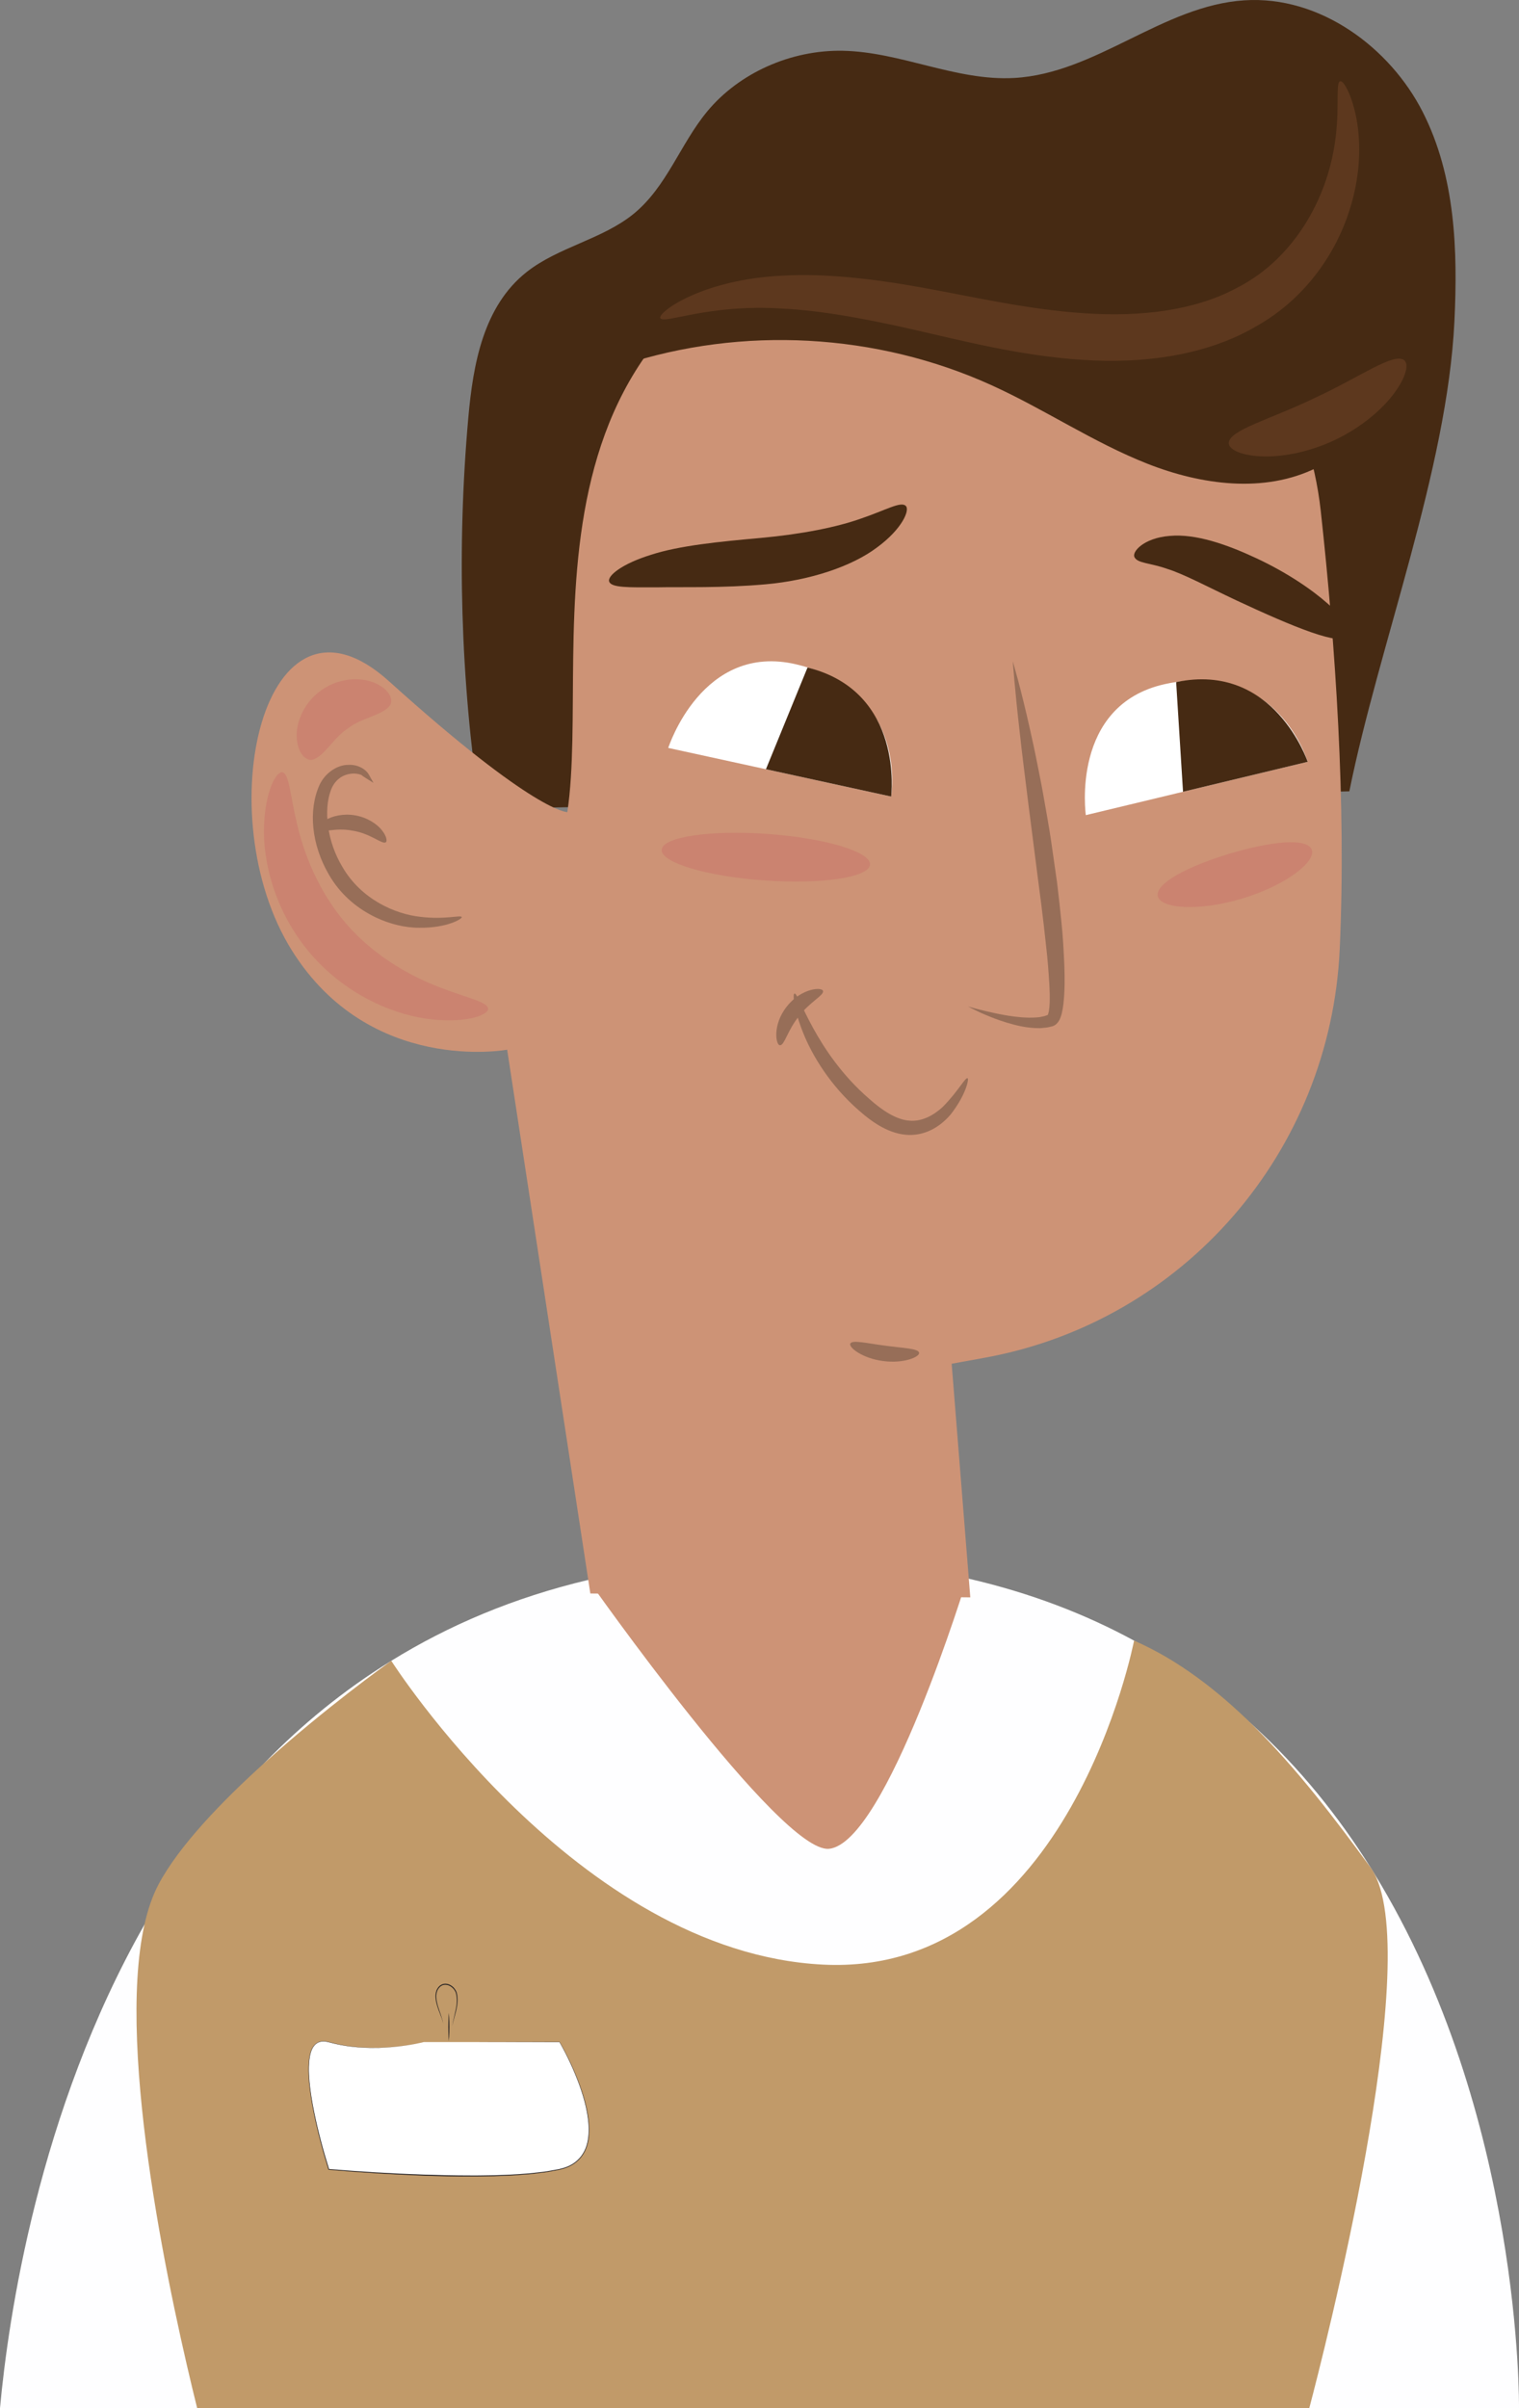 <?xml version="1.0" encoding="utf-8"?>
<!-- Generator: Adobe Illustrator 16.0.0, SVG Export Plug-In . SVG Version: 6.00 Build 0)  -->
<!DOCTYPE svg PUBLIC "-//W3C//DTD SVG 1.1//EN" "http://www.w3.org/Graphics/SVG/1.1/DTD/svg11.dtd">
<svg version="1.1" id="Capa_1" xmlns="http://www.w3.org/2000/svg" xmlns:xlink="http://www.w3.org/1999/xlink" x="0px" y="0px"
	 width="364.252px" height="577.423px" viewBox="0 0 364.252 577.423" enable-background="new 0 0 364.252 577.423"
	 xml:space="preserve">
<rect x="0" y="0" width="364.252" height="577.423" fill="#808080" stroke="none"/>
<g>
	<g>
		<g>
			<path fill="#462A13" d="M323.565,189.759c7.057-34.928,23.505-77.188,25.199-112.703c0.816-17.061,0.242-34.788-7.6-50.206
				c-7.835-15.417-24.604-27.956-42.771-26.773c-19.668,1.278-35.538,17.538-55.218,18.622c-13.926,0.77-27.161-6.266-41.11-6.523
				c-12.433-0.23-24.842,5.324-32.471,14.538c-6.499,7.845-9.688,18.087-17.693,24.595c-7.479,6.08-18.033,7.934-25.606,13.911
				c-10.408,8.222-12.851,22.159-13.99,34.876c-2.793,31.259-1.869,62.81,2.756,93.887L323.565,189.759z"/>
			<path fill="#FEFEFF" d="M313.972,577.423H47.273H0c1.979-21.484,9.158-71.054,34.64-115.918
				c7.803-13.732,17.33-27.021,28.947-38.928c8.779-9.02,18.778-17.256,30.149-24.27c0.03-0.021,0.051-0.033,0.061-0.041
				c0.022-0.012,0.03-0.023,0.03-0.023c13.67-8.459,29.318-15.154,47.232-19.398c13.547-3.23,28.405-5.045,44.669-5.146
				c16.941-0.104,32.261,1.588,46.145,4.756c0.011,0,0.022,0,0.042,0.012c0.133,0.029,0.266,0.061,0.401,0.09
				c14.806,3.416,27.962,8.502,39.632,14.849c10.697,5.817,20.15,12.687,28.508,20.304c11.26,10.258,20.54,21.875,28.17,34.057
				c0.02,0.031,0.049,0.073,0.072,0.104c0.277,0.439,0.553,0.883,0.818,1.322c35.626,57.988,34.733,128.232,34.733,128.232H313.972z
				"/>
			<path fill="#CD9376" d="M316.709,122.488c3.529,32.135,6.145,70.123,4.554,105.074c-2.203,48.581-37.338,89.324-85.187,98.02
				l-7.868,1.432l4.465,56.016l-91.111-0.927l-19.947-130.396c0,0-32.862,6.118-51.604-23.77
				c-20.351-32.46-6.775-91.696,23.26-64.591c35.178,31.749,42.778,31.385,42.778,31.385
				c6.087-41.066-17.127-124.113,79.586-145.214C264.212,38.914,311.274,73.064,316.709,122.488z"/>
			<g>
				<path fill="#976E58" d="M110.729,219.916c-0.169-0.599-3.973,0.675-9.977-0.079c-5.897-0.637-14.149-4.116-18.696-12.049
					c-3.667-6.117-4.452-13.563-2.735-18.251c1.785-4.923,7.069-4.521,8.201-3.119l0.682-0.902
					c-1.245-0.349-1.886-0.417-1.967-0.231c-0.082,0.186,0.396,0.611,1.492,1.297l1.838,1.145l-1.157-2.054
					c-0.61-1.092-2.461-2.422-4.956-2.263c-2.442-0.022-5.511,1.847-6.873,4.898c-2.671,6.003-1.907,14.202,2.271,21.384
					c5.261,9.2,15.233,12.847,21.706,12.77C107.271,222.562,110.929,220.257,110.729,219.916z"/>
			</g>
			<g>
				<path fill="#976E58" d="M76.171,199.073c0.641,0.823,4.103-0.747,8.403,0.117c4.329,0.68,7.039,3.348,7.926,2.79
					c0.402-0.261,0.228-1.478-0.963-2.953c-1.17-1.463-3.456-2.994-6.311-3.505c-2.85-0.504-5.526,0.14-7.126,1.11
					C76.469,197.598,75.887,198.682,76.171,199.073z"/>
			</g>
			<path fill="#F0A67B" d="M260.244,274.8"/>
			<g>
				<path fill="#976E58" d="M203.907,322.165c-0.492,0.867,2.816,3.541,7.831,4.195c5.015,0.684,8.905-1.029,8.657-2
					c-0.216-1.031-3.873-1.092-8.164-1.69C207.933,322.124,204.389,321.226,203.907,322.165z"/>
			</g>
			<path fill="#FFFFFF" d="M213.698,191.006c0,0,4.306-25.239-22.67-31.679c-22.658-5.406-30.782,20.016-30.782,20.016
				L213.698,191.006z"/>
			<path fill="#462A13" d="M193.64,160.066l-9.971,24.387l30.029,6.553C213.698,191.006,216.942,165.849,193.64,160.066z"/>
			<path fill="#FFFFFF" d="M313.577,182.675c0,0-7.123-24.596-34.207-18.64c-22.754,5.002-18.994,31.425-18.994,31.425
				L313.577,182.675z"/>
			<path fill="#462A13" d="M282.038,163.56l1.649,26.298l29.89-7.183C313.577,182.675,305.535,158.618,282.038,163.56z"/>
			<g>
				<path fill="#462A13" d="M272.073,133.65c0.738,1.438,3.745,1.321,7.736,2.733c4.037,1.236,9.678,4.294,16.676,7.581
					c13.658,6.379,25.23,11.166,26.979,8.582c1.729-2.517-7.68-11.898-22.227-18.703c-7.027-3.285-14.514-5.916-20.768-5.336
					C274.155,129.007,271.295,132.433,272.073,133.65z"/>
			</g>
			<path fill="#CD9376" d="M231.919,378.458c0,0-19.381,63.61-33.158,64.865c-11.664,1.064-57.702-64.479-57.702-64.479
				L231.919,378.458z"/>
			<g>
				<path fill="none" stroke="#E2CDAE" stroke-miterlimit="10" d="M238.856,237.659"/>
			</g>
			<path fill="#462A13" d="M329.176,77.288c6.823,12.167-0.975,28.693-13.472,34.883c-12.504,6.19-27.639,4.128-40.613-0.993
				c-12.975-5.129-24.652-13.058-37.355-18.823c-27.528-12.498-59.771-14.255-88.491-4.817
				c6.912-22.444,26.038-39.825,47.886-48.442c21.846-8.618,46.143-9.294,69.42-6.157c15.643,2.112,31.39,6.028,44.633,14.61
				c13.248,8.589,23.752,22.447,25.297,38.158L329.176,77.288z"/>
			<g>
				<path fill="#462A13" d="M146.083,139.469c0.536,1.498,4.757,1.376,11.273,1.369c6.529-0.129,15.573,0.215,26.231-0.725
					c10.712-0.958,20.688-4.298,26.711-8.834c6.121-4.491,7.966-9.064,6.878-9.991c-1.192-1.116-4.782,1.042-10.624,3.027
					c-5.828,2.09-14.209,3.765-24.052,4.67c-9.901,0.887-19.582,1.828-26.4,4.053C149.231,135.156,145.566,138.07,146.083,139.469z"
					/>
			</g>
			<g>
				<path fill="#976E58" d="M190.503,238.246c-0.449,0.106-0.154,3.792,2.049,9.31c2.164,5.478,6.514,12.725,13.422,18.732
					c3.347,2.956,7.391,5.734,11.988,5.863c4.654,0.091,8.006-2.589,9.977-4.874c3.812-4.908,4.408-8.555,4.109-8.717
					c-0.556-0.349-2.215,3.081-6.02,6.901c-1.918,1.774-4.769,3.533-7.909,3.264c-3.178-0.216-6.532-2.421-9.69-5.242
					C195.347,252.165,191.537,237.794,190.503,238.246z"/>
			</g>
			<g>
				<path fill="#976E58" d="M187.082,250.633c1.054-0.022,1.8-3.661,4.521-6.975c2.602-3.415,5.965-4.97,5.752-6
					c-0.043-1.035-5.129-0.834-8.675,3.684C185.097,245.838,186.069,250.83,187.082,250.633z"/>
			</g>
			<g opacity="0.44">
				<path fill="#C97068" d="M158.666,203.761c-0.218,3.082,10.787,6.375,24.583,7.361c13.799,0.981,25.162-0.72,25.38-3.799
					c0.219-3.077-10.783-6.371-24.584-7.356C170.249,198.986,158.883,200.683,158.666,203.761z"/>
			</g>
			<g opacity="0.44">
				<path fill="#C97068" d="M277.622,214.863c0.573,3.014,9.811,3.772,20.324,0.58c10.525-3.175,17.787-8.934,16.595-11.754
					c-1.202-2.868-9.919-1.932-19.833,1.051C284.808,207.752,277.033,211.812,277.622,214.863z"/>
			</g>
			<g opacity="0.44">
				<path fill="#C97068" d="M67.708,185.181c-1.385-0.31-4.116,4.374-4.395,12.907c-0.343,8.373,2.534,20.684,11.358,30.845
					c8.851,10.15,20.65,14.699,28.987,15.518c8.485,0.902,13.507-1.153,13.392-2.566c-0.062-1.641-4.85-2.512-11.578-5.128
					c-6.705-2.536-15.48-7.263-22.365-15.157c-6.866-7.914-10.334-17.25-11.923-24.248
					C69.523,190.328,69.322,185.469,67.708,185.181z"/>
			</g>
			<g opacity="0.44">
				<path fill="#C97068" d="M74.835,182.194c2.924-0.679,5.121-5.378,8.682-7.578c3.277-2.599,8.445-3.074,10.079-5.594
					c0.712-1.3-0.195-3.593-3.354-5.098c-3.032-1.481-8.422-1.743-13.148,1.542c-4.693,3.332-6.281,8.487-5.91,11.842
					C71.522,180.796,73.368,182.429,74.835,182.194z"/>
			</g>
			<path fill="#976E58" d="M242.861,158.572c0,0,0.487,6.755,1.638,16.796c0.282,2.509,0.579,5.23,0.947,8.1
				c0.356,2.871,0.731,5.895,1.118,9.021c0.802,6.248,1.656,12.91,2.505,19.573c0.451,3.325,0.872,6.648,1.242,9.924
				c0.343,3.274,0.764,6.484,1.01,9.593c0.229,3.092,0.483,6.114,0.389,8.839c-0.021,0.682-0.084,1.331-0.173,1.921
				c-0.055,0.277-0.11,0.562-0.178,0.758c-0.064,0.225-0.156,0.319-0.06,0.27c0.412-0.17-0.144,0.053-0.424,0.141
				c-0.324,0.121-0.631,0.223-0.866,0.242c-0.258,0.053-0.512,0.106-0.766,0.156c-0.294,0.021-0.585,0.049-0.874,0.072
				c-2.336,0.147-4.622-0.117-6.608-0.425c-1.989-0.333-3.733-0.701-5.163-1.042c-2.861-0.679-4.486-1.175-4.486-1.175
				s0.379,0.197,1.084,0.56c0.712,0.346,1.75,0.887,3.127,1.452c1.369,0.576,3.051,1.255,5.056,1.857
				c2.005,0.599,4.31,1.22,7.031,1.319c0.341,0.007,0.687,0.015,1.038,0.022c0.385-0.038,0.773-0.076,1.172-0.114
				c0.424-0.03,0.752-0.105,1.066-0.181l0.491-0.117l0.124-0.028l0.062-0.014l0.029-0.008c-0.019,0.012,0.258-0.091,0.177-0.064
				c0.198-0.091,0.394-0.204,0.574-0.329c0.61-0.501,0.87-1.017,1.054-1.441c0.193-0.443,0.299-0.841,0.413-1.242
				c0.185-0.785,0.314-1.559,0.397-2.32c0.338-3.047,0.334-6.145,0.209-9.348c-0.141-3.192-0.303-6.48-0.648-9.801
				c-0.326-3.316-0.691-6.684-1.103-10.037c-0.478-3.344-0.959-6.69-1.432-9.98c-0.479-3.291-1.085-6.504-1.622-9.621
				c-0.532-3.119-1.143-6.117-1.711-8.96c-0.555-2.846-1.148-5.523-1.701-7.994C244.81,165.062,242.861,158.572,242.861,158.572z"/>
			<path fill="#C19A69" d="M47.273,577.423h266.698c3.436-13.054,27.359-106.309,15.545-128.232
				c-0.256-0.475-0.532-0.926-0.818-1.322c-0.023-0.03-0.053-0.072-0.072-0.104c-8.234-11.25-17.536-23.563-28.17-34.057
				c-8.574-8.447-18.039-15.73-28.508-20.304c0,0-15.586,80.651-74.591,77.69c-58.993-2.957-103.53-72.852-103.53-72.852
				s-0.008,0.012-0.03,0.023c-0.01,0.008-0.03,0.02-0.061,0.041c-1.262,0.902-15.833,11.361-30.149,24.27
				c-10.418,9.387-20.682,20.07-25.585,29.309c-1.435,2.709-2.543,5.959-3.362,9.619C27.696,492.616,41.459,553.979,47.273,577.423z
				"/>
		</g>
		<g>
			<path fill="none" stroke="#A3998C" stroke-width="0.15" stroke-miterlimit="10" d="M240.718,50.216"/>
		</g>
		<g>
			<path fill="#5D381E" d="M158.334,76.254c0.765,1.64,11.35-3.439,29.367-2.249c8.967,0.432,19.618,2.354,31.532,5.075
				c11.838,2.687,25.421,6.243,40.294,7.205c14.782,1.013,30.044-1.095,41.914-8.161c12.073-6.837,19.093-18.041,22.101-27.518
				c3.136-9.658,2.678-18.008,1.487-23.357c-1.245-5.4-3.002-7.971-3.652-7.765c-0.817,0.236-0.53,3.17-0.679,8.182
				c-0.184,4.984-0.981,12.226-4.547,20.132c-3.517,7.831-9.801,16.321-19.732,21.332c-9.809,5.246-22.594,6.907-36.175,6
				c-13.667-0.875-26.608-3.915-38.974-6.147c-12.301-2.229-23.818-3.463-33.584-2.885c-9.762,0.44-17.561,2.738-22.488,5.061
				C160.221,73.444,158.034,75.68,158.334,76.254z"/>
		</g>
		<g>
			<path fill="#5D381E" d="M294.657,106.288c0.057,1.505,2.873,2.885,7.602,3.131c4.697,0.258,11.271-0.815,17.789-3.889
				c6.513-3.085,11.518-7.482,14.298-11.272c2.811-3.813,3.534-6.868,2.409-7.861c-2.443-2.024-10.642,4.037-21.484,9.028
				C304.534,100.628,294.644,103.115,294.657,106.288z"/>
		</g>
	</g>
	<path fill="#FFFFFF" d="M112.637,489.663h21.554c0,0,15.882,26.959,0,30.533c-15.878,3.574-55.347,0-55.347,0
		s-10.871-33.652,0-30.533c10.867,3.121,22.784,0,22.784,0H112.637z"/>
	<g>
		<path fill="#242021" d="M112.637,489.663l21.554-0.031h0.019l0.009,0.016c1.874,3.292,3.489,6.731,4.799,10.287
			c0.649,1.779,1.212,3.593,1.629,5.442c0.413,1.849,0.685,3.739,0.653,5.642c-0.031,1.887-0.375,3.836-1.398,5.467
			c-0.985,1.645-2.623,2.846-4.437,3.43c-0.46,0.127-0.911,0.275-1.378,0.385l-1.396,0.257c-0.931,0.172-1.859,0.356-2.805,0.445
			l-2.826,0.329l-2.834,0.214c-1.889,0.146-3.783,0.188-5.675,0.271c-1.894,0.022-3.787,0.096-5.681,0.075
			c-3.788,0.017-7.575-0.067-11.359-0.205c-7.569-0.28-15.128-0.755-22.674-1.405l-0.057-0.004l-0.017-0.055
			c-1.417-4.569-2.643-9.198-3.582-13.891c-0.46-2.346-0.853-4.709-1.069-7.094c-0.094-1.192-0.172-2.389-0.135-3.587
			c0.042-1.194,0.141-2.399,0.491-3.553c0.325-1.132,1.09-2.285,2.309-2.565c0.584-0.155,1.206-0.095,1.786,0.041
			c0.587,0.117,1.161,0.285,1.742,0.425c0.576,0.162,1.167,0.254,1.752,0.367c0.585,0.12,1.174,0.215,1.768,0.281
			c1.182,0.173,2.375,0.259,3.567,0.326c1.193,0.058,2.389,0.063,3.583,0.04c1.195-0.037,2.388-0.104,3.579-0.215
			c2.377-0.229,4.749-0.578,7.074-1.135c-2.324,0.563-4.695,0.919-7.073,1.156c-1.19,0.113-2.383,0.184-3.579,0.225
			c-1.195,0.027-2.391,0.025-3.586-0.029c-1.193-0.063-2.388-0.146-3.572-0.315c-0.595-0.064-1.186-0.158-1.772-0.277
			c-0.588-0.111-1.181-0.201-1.757-0.362c-0.581-0.138-1.157-0.305-1.742-0.419c-0.574-0.134-1.184-0.189-1.752-0.036
			c-1.182,0.275-1.926,1.396-2.246,2.519c-0.343,1.142-0.438,2.341-0.477,3.53c-0.034,1.192,0.048,2.386,0.146,3.574
			c0.223,2.378,0.622,4.737,1.089,7.079c0.952,4.683,2.19,9.307,3.618,13.863l-0.073-0.058c7.542,0.627,15.103,1.078,22.667,1.336
			c3.783,0.118,7.566,0.217,11.35,0.213c1.893,0.026,3.784-0.042,5.676-0.059c1.889-0.076,3.783-0.114,5.668-0.254l2.829-0.205
			l2.815-0.319c0.941-0.085,1.871-0.267,2.802-0.437l1.396-0.252c0.453-0.104,0.904-0.252,1.356-0.375
			c1.79-0.57,3.394-1.742,4.366-3.353c1.008-1.596,1.356-3.52,1.393-5.393c0.037-1.887-0.229-3.771-0.635-5.614
			c-0.409-1.845-0.966-3.656-1.608-5.434c-1.297-3.553-2.902-6.996-4.763-10.288l0.027,0.016L112.637,489.663z"/>
	</g>
	<g>
		<path fill="#242021" d="M107.632,489.46c0,0-0.036-0.426-0.07-1.064c-0.034-0.638-0.046-1.489-0.055-2.34
			c0.008-0.852,0.021-1.702,0.055-2.34c0.034-0.639,0.07-1.063,0.07-1.063s0.037,0.425,0.07,1.063
			c0.034,0.638,0.046,1.488,0.055,2.34c-0.009,0.851-0.021,1.702-0.055,2.34C107.668,489.034,107.632,489.46,107.632,489.46z"/>
	</g>
	<g>
		<path fill="#242021" d="M108.452,485.87c0,0,0.056-0.35,0.155-0.961c0.125-0.606,0.323-1.473,0.568-2.502
			c0.124-0.516,0.232-1.079,0.308-1.677c0.078-0.599,0.093-1.237,0.025-1.886c-0.068-0.317-0.093-0.658-0.196-0.968
			c-0.1-0.333-0.272-0.598-0.475-0.872c-0.42-0.524-1.021-0.927-1.685-1.046c-0.33-0.052-0.669-0.043-0.984,0.063
			c-0.303,0.125-0.598,0.298-0.81,0.559c-0.457,0.498-0.689,1.158-0.731,1.797c-0.078,1.305,0.328,2.509,0.652,3.507
			c0.347,1.001,0.639,1.839,0.804,2.437c0.166,0.6,0.196,0.953,0.196,0.953s-0.046-0.353-0.237-0.941
			c-0.182-0.591-0.533-1.402-0.891-2.404c-0.339-0.999-0.772-2.201-0.712-3.565c0.038-0.68,0.273-1.388,0.756-1.929
			c0.227-0.286,0.552-0.489,0.894-0.633c0.355-0.126,0.738-0.145,1.107-0.088c0.736,0.145,1.371,0.589,1.812,1.156
			c0.209,0.282,0.405,0.616,0.496,0.941c0.107,0.34,0.126,0.681,0.191,1.012c0.061,0.67,0.035,1.321-0.054,1.928
			c-0.084,0.604-0.203,1.172-0.335,1.687c-0.256,1.033-0.514,1.877-0.658,2.479C108.523,485.522,108.452,485.87,108.452,485.87z"/>
	</g>
</g>
</svg>
